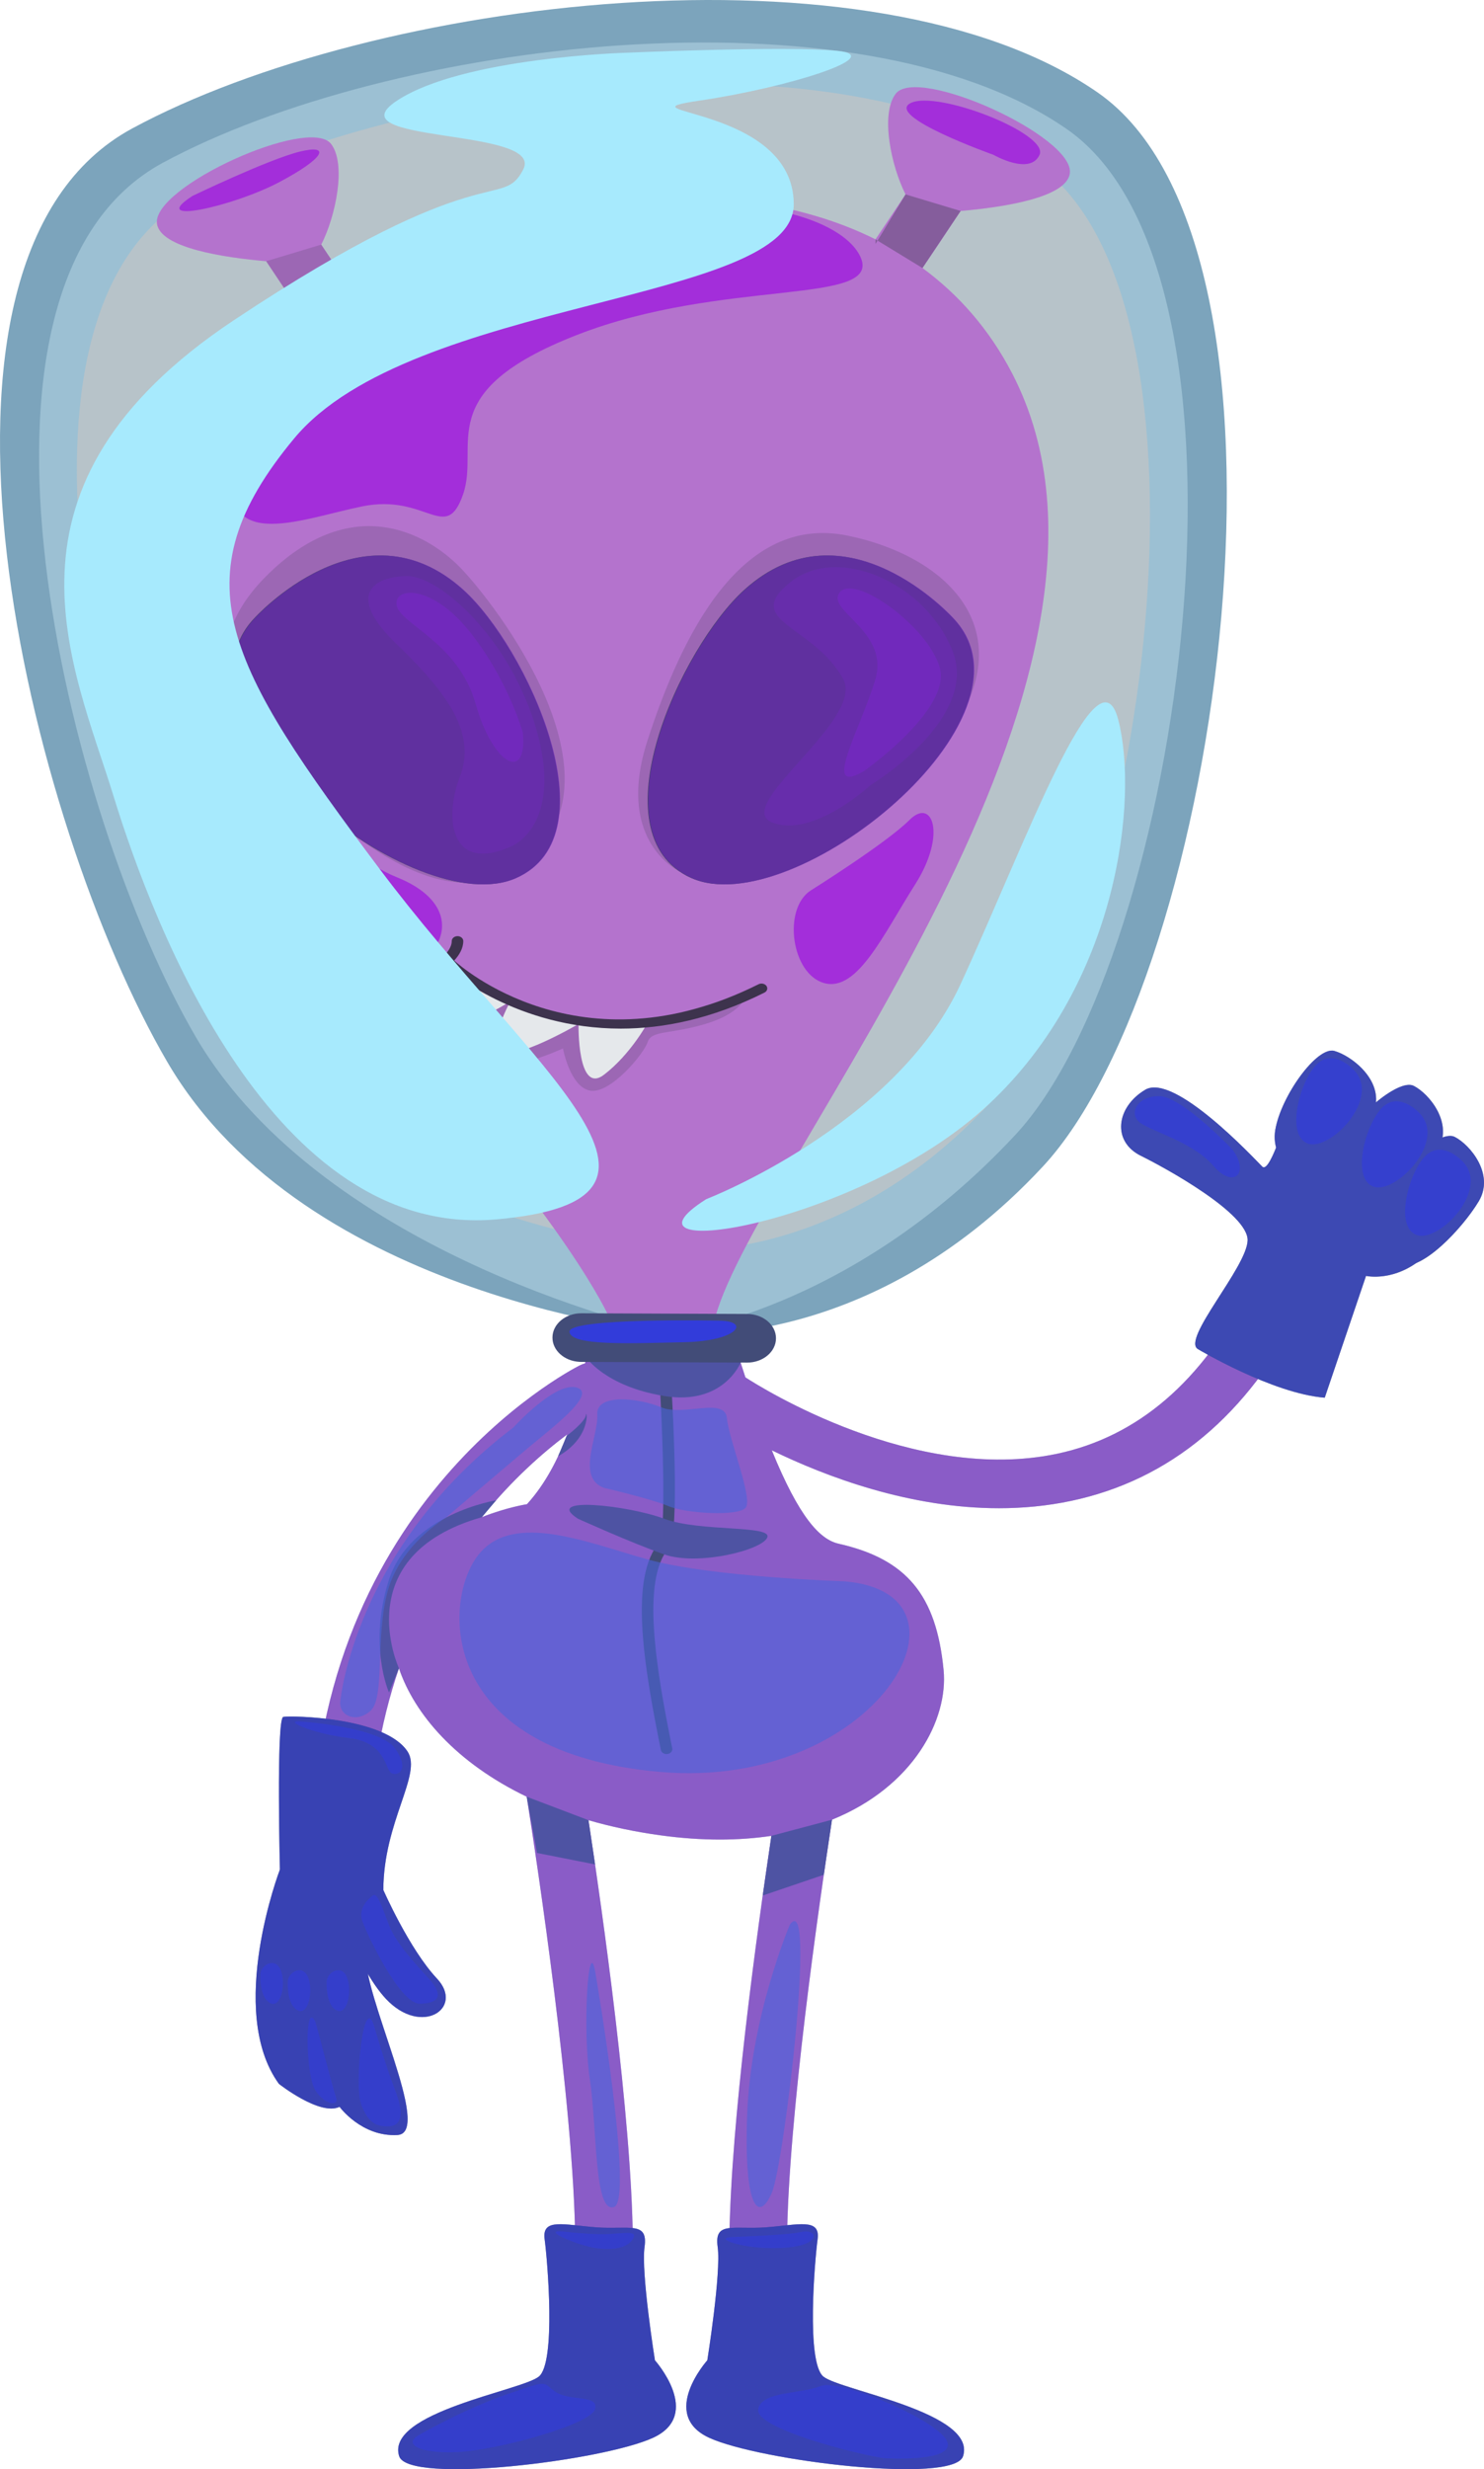 <svg width="267" height="444" viewBox="0 0 267 444" fill="none" xmlns="http://www.w3.org/2000/svg">
<path d="M231.479 229.503C228.84 228.558 225.801 229.589 224.677 231.811C216.301 248.379 204.701 258.338 190.196 261.408C164.585 266.831 137.02 249.562 134.116 247.677C133.838 246.833 133.558 245.973 133.274 245.083C132.809 243.024 132.574 241.746 132.574 241.746C132.574 241.746 109.895 236.028 105.56 242.782C105.56 242.782 105.488 243.669 105.271 245.153C104.929 245.251 104.593 245.377 104.27 245.54C102.257 246.56 55.012 271.252 56.108 335.55C56.148 337.942 58.463 339.858 61.29 339.858C61.316 339.858 61.34 339.858 61.367 339.857C64.228 339.823 66.516 337.838 66.476 335.424C66.242 321.685 68.372 309.953 71.776 299.988C74.584 308.286 82.114 316.999 94.763 323.081C96.641 335.025 103.207 378.406 103.493 402.715C103.521 405.114 105.836 407.042 108.675 407.042C108.693 407.042 108.711 407.042 108.728 407.042C111.591 407.018 113.89 405.042 113.861 402.628C113.599 380.399 108.404 343.85 105.878 327.301C109.839 328.452 114.144 329.376 118.803 330.019C126.362 331.061 132.998 330.987 138.787 330.117C136.147 347.714 131.479 381.586 131.23 402.628C131.202 405.042 133.501 407.018 136.364 407.042C136.38 407.042 136.399 407.042 136.417 407.042C139.254 407.042 141.57 405.114 141.599 402.715C141.858 380.691 147.275 342.991 149.688 327.214C164.401 321.268 170.623 309.132 169.772 300.31C168.467 286.798 163.112 280.348 150.869 277.582C147.518 276.825 143.789 272.878 138.862 260.79C148.665 265.56 163.665 271.206 179.745 271.206C184.003 271.206 188.337 270.81 192.671 269.897C210.514 266.136 224.491 254.475 234.215 235.237C235.337 233.017 234.112 230.449 231.479 229.503ZM94.811 270.481C94.811 270.481 91.165 271.035 86.695 272.812C92.167 266.029 97.752 261.151 102.05 257.937C100.441 262.289 98.128 266.838 94.811 270.481Z" fill="#728AB5"/>
<path opacity="0.5" d="M231.479 229.503C228.84 228.558 225.801 229.589 224.677 231.811C216.301 248.379 204.701 258.338 190.196 261.408C164.585 266.831 137.02 249.562 134.116 247.677C133.838 246.833 133.558 245.973 133.274 245.083C132.809 243.024 132.574 241.746 132.574 241.746C132.574 241.746 109.895 236.028 105.56 242.782C105.56 242.782 105.488 243.669 105.271 245.153C104.929 245.251 104.593 245.377 104.27 245.54C102.257 246.56 55.012 271.252 56.108 335.55C56.148 337.942 58.463 339.858 61.29 339.858C61.316 339.858 61.34 339.858 61.367 339.857C64.228 339.823 66.516 337.838 66.476 335.424C66.242 321.685 68.372 309.953 71.776 299.988C74.584 308.286 82.114 316.999 94.763 323.081C96.641 335.025 103.207 378.406 103.493 402.715C103.521 405.114 105.836 407.042 108.675 407.042C108.693 407.042 108.711 407.042 108.728 407.042C111.591 407.018 113.89 405.042 113.861 402.628C113.599 380.399 108.404 343.85 105.878 327.301C109.839 328.452 114.144 329.376 118.803 330.019C126.362 331.061 132.998 330.987 138.787 330.117C136.147 347.714 131.479 381.586 131.23 402.628C131.202 405.042 133.501 407.018 136.364 407.042C136.38 407.042 136.399 407.042 136.417 407.042C139.254 407.042 141.57 405.114 141.599 402.715C141.858 380.691 147.275 342.991 149.688 327.214C164.401 321.268 170.623 309.132 169.772 300.31C168.467 286.798 163.112 280.348 150.869 277.582C147.518 276.825 143.789 272.878 138.862 260.79C148.665 265.56 163.665 271.206 179.745 271.206C184.003 271.206 188.337 270.81 192.671 269.897C210.514 266.136 224.491 254.475 234.215 235.237C235.337 233.017 234.112 230.449 231.479 229.503ZM94.811 270.481C94.811 270.481 91.165 271.035 86.695 272.812C92.167 266.029 97.752 261.151 102.05 257.937C100.441 262.289 98.128 266.838 94.811 270.481Z" fill="url(#paint0_linear_56_221)"/>
<path d="M120.54 239.736C120.54 239.736 55.043 233.699 30.083 190.93C5.123 148.161 -19.762 46.632 23.786 23.097C67.333 -0.438 157.02 -11.364 197.457 16.607C237.894 44.579 219.75 175.258 187.607 209.785C155.465 244.313 120.54 239.736 120.54 239.736Z" fill="#7CA4BC"/>
<path d="M120.539 239.736C120.539 239.736 58.567 226.453 35.197 186.409C11.826 146.365 -11.473 51.304 29.301 29.268C70.074 7.233 154.047 -2.997 191.908 23.192C229.769 49.382 212.78 171.736 182.686 204.063C152.591 236.391 120.539 239.736 120.539 239.736Z" fill="#9CC0D3"/>
<path d="M119.264 224.733C119.264 224.733 61.973 219.452 40.139 182.041C18.305 144.629 -3.462 55.818 34.63 35.231C72.723 14.645 151.176 5.087 186.547 29.555C221.919 54.022 206.047 168.332 177.931 198.534C149.815 228.737 119.264 224.733 119.264 224.733Z" fill="#B7C3C9"/>
<path d="M172.831 37.938C180.453 37.277 191.904 35.557 192.483 31.17C193.353 24.566 165.068 11.727 161.152 16.863C158.367 20.515 160.343 29.888 162.93 34.955C161.012 37.838 159.161 40.604 157.519 43.041C129.711 29.181 90.024 35.892 62.866 51.568C61.309 49.256 59.582 46.674 57.795 43.988C60.382 38.92 62.358 29.548 59.573 25.895C55.656 20.759 27.372 33.599 28.242 40.202C28.821 44.59 40.272 46.309 47.894 46.97C49.103 48.79 50.441 50.799 51.786 52.808C52.724 54.208 53.656 55.595 54.557 56.93C46.573 62.702 40.236 69.312 36.441 76.35C15.704 114.811 40.07 152.834 71.176 186.488C102.281 220.141 109.539 236.749 109.539 236.749C109.539 236.749 110.404 238.866 111.816 241.351H127.226C127.736 240.021 128.235 238.494 128.721 236.749C136.497 208.778 210.631 122.241 182.118 67.172C178.006 59.229 172.474 52.978 165.968 48.195C166.928 46.773 167.933 45.279 168.939 43.776C170.284 41.766 171.622 39.757 172.831 37.938Z" fill="#BB91C8"/>
<path opacity="0.3" d="M172.831 37.938C180.453 37.277 191.904 35.557 192.483 31.17C193.353 24.566 165.068 11.727 161.152 16.863C158.367 20.515 160.343 29.888 162.93 34.955C161.012 37.838 159.161 40.604 157.519 43.041C129.711 29.181 90.024 35.892 62.866 51.568C61.309 49.256 59.582 46.674 57.795 43.988C60.382 38.92 62.358 29.548 59.573 25.895C55.656 20.759 27.372 33.599 28.242 40.202C28.821 44.59 40.272 46.309 47.894 46.97C49.103 48.79 50.441 50.799 51.786 52.808C52.724 54.208 53.656 55.595 54.557 56.93C46.573 62.702 40.236 69.312 36.441 76.35C15.704 114.811 40.07 152.834 71.176 186.488C102.281 220.141 109.539 236.749 109.539 236.749C109.539 236.749 110.404 238.866 111.816 241.351H127.226C127.736 240.021 128.235 238.494 128.721 236.749C136.497 208.778 210.631 122.241 182.118 67.172C178.006 59.229 172.474 52.978 165.968 48.195C166.928 46.773 167.933 45.279 168.939 43.776C170.284 41.766 171.622 39.757 172.831 37.938Z" fill="url(#paint1_linear_56_221)"/>
<path opacity="0.5" d="M122.694 156.937C122.694 156.937 110.406 151.816 116.535 133.023C122.664 114.23 133.292 92.377 152.473 96.31C171.655 100.244 186.43 115.171 166.989 136.99C147.548 158.809 127.513 161.038 122.694 156.937Z" fill="url(#paint2_linear_56_221)"/>
<path opacity="0.5" d="M76.359 174.354L80.586 173.232C80.586 173.232 88.819 179.887 99.398 182.41C109.978 184.933 115.854 183.977 121.429 182.41C127.005 180.843 134.424 178.598 134.424 178.598C134.424 178.598 133.983 181.876 127.417 183.964C120.85 186.052 117.233 185.178 116.535 187.363C115.838 189.549 109.711 196.833 106.121 196.105C102.532 195.376 101.289 188.529 101.289 188.529C101.289 188.529 91.472 193.045 88.362 191.151C85.251 189.257 86.807 184.963 86.807 184.963C86.807 184.963 80.067 187.997 79.549 184.694C79.031 181.39 83.636 179.642 82.111 178.04C80.586 176.437 76.744 173.16 76.359 174.354Z" fill="url(#paint3_linear_56_221)"/>
<path d="M116.535 183.88C116.535 183.88 113.522 189.535 108.676 193.25C103.83 196.965 104.089 184.131 104.089 184.131C104.089 184.131 92.166 191.111 90.092 188.903C88.018 186.694 91.873 179.997 91.873 179.997C91.873 179.997 84.908 184.728 83.612 182.105C82.316 179.483 85.75 176.787 85.75 176.787C85.75 176.787 96.32 186.093 116.535 183.88Z" fill="#E5E8EB"/>
<path d="M137.901 177.288C137.609 176.873 136.972 176.737 136.481 176.983C104.43 193.023 82.695 173.607 81.784 172.772C81.763 172.754 81.735 172.746 81.713 172.729C82.641 171.722 83.353 170.528 83.353 169.212C83.353 168.729 82.89 168.338 82.317 168.338C81.743 168.338 81.28 168.729 81.28 169.212C81.28 171.476 77.728 173.691 76.359 174.353C75.861 174.594 75.69 175.128 75.974 175.547C76.166 175.828 76.515 175.986 76.875 175.986C77.049 175.986 77.225 175.95 77.387 175.871C77.505 175.815 78.906 175.126 80.32 174.01C81.022 174.635 92.974 184.962 111.694 184.962C119.299 184.962 128.019 183.252 137.539 178.486C138.033 178.24 138.195 177.703 137.901 177.288Z" fill="#3D334D"/>
<path opacity="0.5" d="M45.678 131.93C45.678 131.93 32.743 118.746 47.894 103.594C63.046 88.443 76.512 95.661 82.739 101.995C88.967 108.329 113.841 140.453 94.146 155.312C74.451 170.172 45.678 131.93 45.678 131.93Z" fill="url(#paint4_linear_56_221)"/>
<path d="M45.74 111.183C45.74 111.183 65.135 89.63 83.32 106.058C94.689 116.329 110.363 150.055 92.856 157.883C74.728 165.989 28.739 129.076 45.74 111.183Z" fill="#354157"/>
<path d="M171.494 111.183C171.494 111.183 152.098 89.63 133.914 106.058C122.544 116.329 106.871 150.055 124.377 157.883C142.505 165.989 188.495 129.076 171.494 111.183Z" fill="#354157"/>
<g opacity="0.7">
<path d="M45.812 111.183C45.812 111.183 65.208 89.63 83.392 106.058C94.762 116.329 110.435 150.055 92.929 157.883C74.801 165.989 28.811 129.076 45.812 111.183Z" fill="url(#paint5_linear_56_221)"/>
<path d="M171.566 111.183C171.566 111.183 152.17 89.63 133.986 106.058C122.616 116.329 106.943 150.055 124.449 157.883C142.578 165.989 188.567 129.076 171.566 111.183Z" fill="url(#paint6_linear_56_221)"/>
</g>
<path d="M117.835 424.422C117.835 424.422 115.317 408.699 115.97 404.025C116.624 399.35 113.193 400.947 107.329 400.512C101.465 400.076 97.473 398.783 97.987 402.633C98.501 406.483 100.07 424.836 96.938 427.357C93.807 429.879 69.291 433.795 71.82 441.67C73.456 446.763 108.454 442.517 117.502 438.35C126.551 434.183 117.835 424.422 117.835 424.422Z" fill="#424C78"/>
<path d="M127.257 424.422C127.257 424.422 129.775 408.699 129.121 404.025C128.467 399.35 131.898 400.947 137.762 400.512C143.626 400.076 147.619 398.783 147.105 402.633C146.59 406.483 145.022 424.836 148.153 427.357C151.285 429.879 175.801 433.795 173.272 441.67C171.636 446.763 136.638 442.517 127.589 438.35C118.54 434.183 127.257 424.422 127.257 424.422Z" fill="#424C78"/>
<path d="M50.972 308.724C52.292 308.477 69.243 308.707 73.336 314.968C75.998 319.039 68.974 327.615 68.974 339.858C68.974 339.858 73.626 350.459 78.614 355.776C83.601 361.094 75.837 366.265 69.435 359.427C64.276 353.916 60.184 341.545 60.184 341.545L50.385 337.414C50.385 337.414 49.652 308.971 50.972 308.724Z" fill="#424C78"/>
<path d="M50.356 336.178C50.356 336.178 40.65 361.578 50.182 374.715C50.182 374.715 57.569 380.543 61.094 378.843C61.094 378.843 65.055 384.284 71.509 383.913C77.963 383.542 65.201 358.809 65.788 351.018C66.375 343.227 55.96 335.084 54.786 335.26C53.613 335.436 52.733 335.26 52.733 335.26L50.356 336.178Z" fill="#424C78"/>
<path d="M119.922 315.411C119.426 315.411 118.989 315.11 118.902 314.684C115.779 299.217 113.187 283.591 118.671 277.306C119.752 275.778 119.42 259.678 118.47 245.003C118.438 244.521 118.877 244.109 119.448 244.083C120.1 244.034 120.51 244.427 120.54 244.908C121.01 252.159 122.385 275.999 120.339 278.343C115.339 284.075 118.031 299.955 120.947 314.39C121.042 314.867 120.663 315.318 120.098 315.398C120.04 315.407 119.981 315.411 119.922 315.411Z" fill="#424C78"/>
<path opacity="0.6" d="M151.927 284.351C151.927 284.351 127.947 283.592 116.535 280.415C105.124 277.238 91.399 271.354 85.474 280.415C79.549 289.476 79.818 315.192 118.7 318.613C157.582 322.034 178.056 286.489 151.927 284.351Z" fill="url(#paint7_linear_56_221)"/>
<path d="M105.424 244.027C105.424 244.027 108.831 249.279 119.506 251.027C130.181 252.776 133.259 245.013 133.259 245.013C133.259 245.013 106.632 243.173 105.424 244.027Z" fill="url(#paint8_linear_56_221)"/>
<path d="M104.216 244.881C101.512 244.722 99.385 242.817 99.398 240.5C99.413 238.086 101.745 236.139 104.608 236.15L134.455 236.275C137.337 236.303 139.627 238.256 139.614 240.668C139.599 243.082 137.268 245.029 134.404 245.018L104.557 244.893C104.442 244.891 104.328 244.888 104.216 244.881Z" fill="#424C78"/>
<path d="M104 273.099C104 273.099 113.496 277.397 119.506 279.509C125.515 281.621 137.1 278.753 138.047 276.472C138.994 274.191 125.938 275.503 119.506 273.099C113.073 270.695 97.52 268.947 104 273.099Z" fill="url(#paint9_linear_56_221)"/>
<path d="M71.776 299.988C71.776 299.988 62.391 279.738 86.695 272.813L89.257 269.786C89.257 269.786 73.832 272.225 69.994 284.025C66.156 295.826 69.994 304.348 69.994 304.348L71.776 299.988Z" fill="url(#paint10_linear_56_221)"/>
<path opacity="0.6" d="M61.238 305.795C61.238 305.795 63.823 278.343 92.337 256.709C92.337 256.709 99.854 248.405 103.742 249.498C107.63 250.59 99.076 256.927 94.669 260.642C90.263 264.357 80.205 272.917 80.205 272.917C80.205 272.917 72.118 277.688 69.785 285.992C67.452 294.296 69.326 305.26 66.675 307.626C64.023 309.992 60.826 308.431 61.238 305.795Z" fill="url(#paint11_linear_56_221)"/>
<path opacity="0.6" d="M108.676 267.55C108.676 267.55 117.193 269.517 120.274 270.828C123.355 272.139 132.773 272.722 134.156 271.119C135.538 269.517 131.132 258.882 130.786 255.021C130.44 251.16 122.954 254.74 118.964 253.059C114.974 251.379 107.198 250.505 107.457 254.366C107.716 258.226 103.588 265.656 108.676 267.55Z" fill="url(#paint12_linear_56_221)"/>
<path d="M94.764 323.081L105.879 327.301L107.064 335.257L96.625 333.194L94.764 323.081Z" fill="url(#paint13_linear_56_221)"/>
<path d="M138.787 330.117L149.688 327.214L148.217 337.116L137.229 340.847L138.787 330.117Z" fill="url(#paint14_linear_56_221)"/>
<path opacity="0.6" d="M142.105 346.087C142.105 346.087 135.037 362.695 134.423 380.396C133.81 398.096 136.761 399.408 138.915 394.163C141.068 388.918 147.03 339.313 142.105 346.087Z" fill="url(#paint15_linear_56_221)"/>
<path opacity="0.6" d="M107.064 354.391C107.217 355.191 114.11 395.627 110.481 396.862C106.852 398.096 107.464 382.799 106.121 373.84C104.778 364.88 105.839 348.01 107.064 354.391Z" fill="url(#paint16_linear_56_221)"/>
<path d="M129.403 237.479C129.403 237.479 102.2 236.904 102.452 239.486C102.705 242.068 113.522 241.554 123.148 241.35C132.773 241.147 135.105 237.533 129.403 237.479Z" fill="url(#paint17_linear_56_221)"/>
<g opacity="0.6">
<path d="M115.97 404.025C116.624 399.35 113.193 400.947 107.329 400.512C101.465 400.077 97.472 398.783 97.987 402.633C98.501 406.483 100.07 424.836 96.938 427.357C93.807 429.879 69.291 433.795 71.82 441.67C73.456 446.763 108.454 442.518 117.502 438.35C126.551 434.183 117.835 424.423 117.835 424.423C117.835 424.423 115.316 408.699 115.97 404.025Z" fill="url(#paint18_linear_56_221)"/>
<path d="M148.153 427.357C145.022 424.836 146.59 406.483 147.105 402.633C147.619 398.783 143.626 400.077 137.762 400.512C131.898 400.947 128.467 399.35 129.121 404.025C129.775 408.699 127.257 424.422 127.257 424.422C127.257 424.422 118.54 434.183 127.589 438.35C136.638 442.517 171.636 446.763 173.272 441.67C175.801 433.795 151.285 429.879 148.153 427.357Z" fill="url(#paint19_linear_56_221)"/>
<path d="M66.191 354.939C67.2 356.631 68.289 358.202 69.435 359.427C75.837 366.265 83.601 361.094 78.614 355.776C73.626 350.459 68.974 339.858 68.974 339.858C68.974 327.615 75.998 319.039 73.336 314.968C69.243 308.707 52.292 308.477 50.972 308.724C49.818 308.94 50.233 330.71 50.356 336.178C50.355 336.181 40.65 361.578 50.182 374.715C50.182 374.715 57.569 380.543 61.094 378.843C61.094 378.843 65.055 384.284 71.509 383.913C77.104 383.591 68.263 364.969 66.191 354.939Z" fill="url(#paint20_linear_56_221)"/>
</g>
<path opacity="0.6" d="M159.04 442.02C159.04 442.02 171.717 442.858 170.445 439.107C169.174 435.355 151.091 427.598 147.634 429.054C144.178 430.511 136.92 429.928 136.402 433.279C135.884 436.63 153.856 441.292 159.04 442.02Z" fill="url(#paint21_linear_56_221)"/>
<path opacity="0.6" d="M131.866 402.249C131.866 402.249 141.626 401.921 144.004 401.375C146.382 400.828 147.419 402.249 145.215 403.341C143.012 404.434 137.594 404.434 134.341 403.887C131.088 403.341 129.116 402.36 131.866 402.249Z" fill="url(#paint22_linear_56_221)"/>
<path opacity="0.6" d="M101.279 401.254C101.279 401.254 106.722 401.921 109.833 401.702C112.944 401.484 114.779 401.151 113.861 402.629C112.944 404.106 110.611 404.715 107.241 404.247C103.871 403.778 97.166 400.875 101.279 401.254Z" fill="url(#paint23_linear_56_221)"/>
<path opacity="0.6" d="M75.358 437.868C75.358 437.868 83.264 433.279 91.17 430.548C99.076 427.816 97.394 428.362 99.984 430.111C102.575 431.859 107.878 430.506 107.041 433.259C106.204 436.011 89.355 440.6 82.357 440.928C75.358 441.255 72.465 439.451 75.358 437.868Z" fill="url(#paint24_linear_56_221)"/>
<path opacity="0.6" d="M67.063 340.847C67.063 340.847 64.231 342.742 65.193 345.453C66.156 348.163 71.988 360.291 75.487 360.291C78.987 360.291 79.894 358.761 77.172 355.811C74.451 352.861 71.21 349.239 70.044 346.297C68.878 343.355 67.91 340.103 67.063 340.847Z" fill="url(#paint25_linear_56_221)"/>
<path opacity="0.6" d="M67.322 364.334C67.322 364.334 69.136 370.78 71.081 375.807C73.025 380.833 71.858 382.362 69.785 382.362C67.711 382.362 66.294 381.816 64.993 378.429C63.693 375.042 65.374 357.985 67.322 364.334Z" fill="url(#paint26_linear_56_221)"/>
<path opacity="0.6" d="M56.695 363.46C56.95 363.962 59.813 375.393 60.453 377.118C61.094 378.843 58.38 378.538 56.695 375.807C55.01 373.075 54.751 359.636 56.695 363.46Z" fill="url(#paint27_linear_56_221)"/>
<path opacity="0.6" d="M58.769 356.467C58.769 356.467 58.572 360.509 60.55 361.493C62.527 362.476 63.434 357.887 62.398 355.483C61.361 353.08 58.675 354.739 58.769 356.467Z" fill="url(#paint28_linear_56_221)"/>
<path opacity="0.6" d="M51.77 356.467C51.77 356.467 51.573 360.509 53.55 361.493C55.528 362.476 56.435 357.887 55.398 355.483C54.362 353.08 51.676 354.739 51.77 356.467Z" fill="url(#paint29_linear_56_221)"/>
<path opacity="0.6" d="M46.845 355.169C46.845 355.169 46.648 359.212 48.626 360.195C50.603 361.179 51.511 356.59 50.474 354.186C49.437 351.782 46.751 353.442 46.845 355.169Z" fill="url(#paint30_linear_56_221)"/>
<path opacity="0.6" d="M54.621 309.593C54.621 309.593 68.359 310.576 71.081 314.4C73.803 318.225 71.6 319.464 70.433 318.844C69.266 318.225 69.484 313.308 62.831 312.543C56.176 311.778 50.124 309.079 54.621 309.593Z" fill="url(#paint31_linear_56_221)"/>
<path d="M101.951 258.199C101.951 258.199 105.292 255.69 105.424 254.451C105.556 253.213 106.497 258.417 100.411 261.861L101.951 258.199Z" fill="url(#paint32_linear_56_221)"/>
<path opacity="0.4" d="M156.62 141.181C156.62 141.181 176.234 129.308 171.395 117.07C166.557 104.833 150.744 97.767 142.104 104.76C133.464 111.753 146.457 112.481 151.695 122.096C155.695 129.438 131.584 144.969 138.918 147.882C146.252 150.796 156.62 141.181 156.62 141.181Z" fill="url(#paint33_linear_56_221)"/>
<path opacity="0.9" d="M155.584 138.559C155.584 138.559 171.309 127.456 169.063 119.968C166.816 112.481 153.683 103.157 151.091 106.508C148.499 109.859 160.077 113.381 157.485 122.182C154.893 130.983 147.462 143.512 155.584 138.559Z" fill="url(#paint34_linear_56_221)"/>
<path opacity="0.4" d="M92.163 152.108C92.163 152.108 101.281 148.32 96.615 131.566C91.95 114.812 79.03 103.595 73.327 103.595C67.624 103.595 61.801 106.654 71.366 115.832C80.931 125.01 85.677 132.106 82.739 139.681C79.801 147.257 81.104 157.207 92.163 152.108Z" fill="url(#paint35_linear_56_221)"/>
<path opacity="0.9" d="M94.065 131.712C94.065 131.712 91.438 122.293 84.56 113.647C77.682 105 70.788 105.488 71.367 108.839C71.945 112.19 82.487 115.541 85.597 126.613C88.708 137.685 94.928 140.704 94.065 131.712Z" fill="url(#paint36_linear_56_221)"/>
<path d="M42.035 82.324C42.035 82.324 42.939 62.438 83.32 46.267C123.701 30.096 150.99 37.526 154.842 46.267C158.695 55.008 130.012 49.982 103.742 60.253C77.471 70.524 86.43 79.921 83.32 88.88C80.209 97.84 76.784 88.662 65.119 91.066C53.455 93.469 38.833 99.834 42.035 82.324Z" fill="url(#paint37_linear_56_221)"/>
<path opacity="0.5" d="M54.557 56.93L62.866 51.568L57.794 43.987L47.894 46.97L54.557 56.93Z" fill="url(#paint38_linear_56_221)"/>
<path d="M157.519 43.041L165.967 48.194L172.831 37.937L162.93 34.955L157.519 43.863V43.041Z" fill="url(#paint39_linear_56_221)"/>
<path d="M48.011 138.049C48.607 138.523 60.955 153.564 71.332 157.716C81.708 161.868 80.858 168.861 76.358 172.358C71.858 175.854 65.119 174.762 58.12 166.895C51.121 159.028 38.938 130.838 48.011 138.049Z" fill="url(#paint40_linear_56_221)"/>
<path d="M145.867 160.12C145.867 160.12 159.495 151.597 163.631 147.445C167.767 143.293 170.359 150.071 164.656 159.029C158.954 167.987 154.288 178.374 148.326 176.786C142.364 175.198 140.771 163.41 145.867 160.12Z" fill="url(#paint41_linear_56_221)"/>
<path d="M34.631 35.231C34.631 35.231 48.373 28.616 53.973 27.255C59.573 25.895 58.466 28.421 50.171 32.791C41.876 37.162 26.348 40.585 34.631 35.231Z" fill="url(#paint42_linear_56_221)"/>
<path d="M178.74 27.838C178.74 27.838 159.022 20.842 163.879 18.514C168.736 16.186 188.763 24.05 187.035 27.838C185.307 31.626 178.74 27.838 178.74 27.838Z" fill="url(#paint43_linear_56_221)"/>
<path d="M112.727 9.482C112.727 9.482 83.303 10.287 71.438 18.091C59.573 25.895 98.029 22.885 94.146 30.46C90.263 38.036 87.266 27.548 42.106 57.559C-3.054 87.569 13.19 119.62 20.448 143.221C27.706 166.821 49.197 222.764 89.257 219.268C129.317 215.772 95.737 192.846 68.288 156.233C40.84 119.62 31.854 104.177 52.936 78.828C74.019 53.479 142.829 54.646 142.812 36.726C142.796 18.806 109.907 20.437 125.861 18.091C141.815 15.745 159.681 10.083 150.71 9.15C141.738 8.217 112.727 9.482 112.727 9.482Z" fill="url(#paint44_linear_56_221)"/>
<path d="M127.071 215.626C127.071 215.626 161.047 202.518 172.831 176.949C184.616 151.379 197.576 115.401 201.205 129.456C204.834 143.512 201.316 176.635 177.931 198.534C154.547 220.434 108.392 227.423 127.071 215.626Z" fill="url(#paint45_linear_56_221)"/>
<path d="M215.553 242.609C215.553 242.609 228.959 250.601 238.347 251.331L245.776 229.431C245.776 229.431 251.02 230.65 256.305 225.936C261.589 221.222 232.038 199.024 232.038 199.024C232.038 199.024 228.593 211.266 227.105 209.776C225.618 208.287 211.254 192.839 206.033 195.963C200.813 199.087 200.025 205.252 205.27 207.835C209.616 209.975 224.631 218.201 224.467 223.066C224.303 227.932 212.477 240.903 215.553 242.609Z" fill="#4E5D78"/>
<path d="M236.444 213.228C235.145 213.023 228.408 209.295 229.445 203.176C230.482 197.057 236.963 188.097 240.073 188.972C243.184 189.846 248.886 194.216 247.331 199.461C245.776 204.706 240.591 213.884 236.444 213.228Z" fill="#4E5D78"/>
<path d="M244.456 218.233C243.243 217.79 237.651 212.899 240.267 207.125C242.882 201.351 251.552 193.821 254.356 195.253C257.161 196.685 261.576 202.01 258.684 206.835C255.792 211.66 248.329 219.645 244.456 218.233Z" fill="#4E5D78"/>
<path d="M251.828 227.411C250.615 226.969 245.023 222.077 247.638 216.303C250.254 210.529 258.923 202.999 261.728 204.431C264.532 205.863 268.948 211.188 266.056 216.013C263.163 220.838 255.701 228.823 251.828 227.411Z" fill="#4E5D78"/>
<path opacity="0.6" d="M261.728 204.431C261.185 204.154 260.42 204.219 259.524 204.535C260.208 200.429 256.719 196.459 254.356 195.253C253.006 194.563 250.294 195.961 247.554 198.232C247.982 193.546 242.937 189.776 240.073 188.972C236.962 188.097 230.482 197.057 229.446 203.176C229.251 204.321 229.33 205.383 229.594 206.353C228.685 208.624 227.725 210.397 227.105 209.776C225.618 208.287 211.254 192.839 206.033 195.963C200.813 199.087 200.025 205.252 205.27 207.835C209.616 209.974 224.631 218.201 224.467 223.066C224.303 227.932 212.477 240.903 215.553 242.608C215.553 242.608 228.959 250.601 238.347 251.331L245.776 229.431C245.776 229.431 250.091 230.418 254.837 227.087C258.779 225.431 263.802 219.772 266.056 216.013C268.947 211.188 264.532 205.863 261.728 204.431Z" fill="url(#paint46_linear_56_221)"/>
<path opacity="0.7" d="M243.366 192.197C243.366 192.197 239.734 188.372 236.753 191.54C233.772 194.709 231.309 204.215 235.327 205.635C239.345 207.056 248.852 197.225 243.366 192.197Z" fill="url(#paint47_linear_56_221)"/>
<path opacity="0.7" d="M255.169 199.942C255.169 199.942 251.536 196.117 248.556 199.285C245.575 202.454 243.112 211.96 247.13 213.38C251.148 214.801 260.655 204.97 255.169 199.942Z" fill="url(#paint48_linear_56_221)"/>
<path opacity="0.7" d="M262.945 208.649C262.945 208.649 259.313 204.824 256.332 207.992C253.351 211.161 250.888 220.667 254.906 222.087C258.924 223.508 268.431 213.677 262.945 208.649Z" fill="url(#paint49_linear_56_221)"/>
<path opacity="0.7" d="M221.769 206.736C221.769 206.736 212.708 197.195 208.636 197.112C204.564 197.03 202.933 200.326 205.18 201.924C207.426 203.523 214.684 205.416 218.313 209.641C221.942 213.866 224.88 210.97 221.769 206.736Z" fill="url(#paint50_linear_56_221)"/>
<defs>
<linearGradient id="paint0_linear_56_221" x1="56.089" y1="318.097" x2="234.631" y2="318.097" gradientUnits="userSpaceOnUse">
<stop stop-color="#A32EDA"/>
<stop offset="1" stop-color="#A32EDA"/>
</linearGradient>
<linearGradient id="paint1_linear_56_221" x1="28.223" y1="128.515" x2="192.502" y2="128.515" gradientUnits="userSpaceOnUse">
<stop stop-color="#A32EDA"/>
<stop offset="1" stop-color="#A32EDA"/>
</linearGradient>
<linearGradient id="paint2_linear_56_221" x1="174.612" y1="110.312" x2="116.154" y2="150.346" gradientUnits="userSpaceOnUse">
<stop stop-color="#855D9C"/>
<stop offset="1" stop-color="#855D9C"/>
</linearGradient>
<linearGradient id="paint3_linear_56_221" x1="76.359" y1="184.694" x2="134.424" y2="184.694" gradientUnits="userSpaceOnUse">
<stop stop-color="#855D9C"/>
<stop offset="1" stop-color="#855D9C"/>
</linearGradient>
<linearGradient id="paint4_linear_56_221" x1="94.233" y1="117.198" x2="54.166" y2="144.637" gradientUnits="userSpaceOnUse">
<stop stop-color="#855D9C"/>
<stop offset="1" stop-color="#855D9C"/>
</linearGradient>
<linearGradient id="paint5_linear_56_221" x1="71.439" y1="159.029" x2="71.439" y2="99.884" gradientUnits="userSpaceOnUse">
<stop stop-color="#722ABE"/>
<stop offset="1" stop-color="#722ABE"/>
</linearGradient>
<linearGradient id="paint6_linear_56_221" x1="145.939" y1="159.029" x2="145.939" y2="99.884" gradientUnits="userSpaceOnUse">
<stop stop-color="#722ABE"/>
<stop offset="1" stop-color="#722ABE"/>
</linearGradient>
<linearGradient id="paint7_linear_56_221" x1="82.665" y1="297.215" x2="163.631" y2="297.215" gradientUnits="userSpaceOnUse">
<stop stop-color="#4C65DB"/>
<stop offset="1" stop-color="#4C65DB"/>
</linearGradient>
<linearGradient id="paint8_linear_56_221" x1="105.424" y1="247.542" x2="133.259" y2="247.542" gradientUnits="userSpaceOnUse">
<stop stop-color="#4E53A3"/>
<stop offset="1" stop-color="#4E53A3"/>
</linearGradient>
<linearGradient id="paint9_linear_56_221" x1="102.452" y1="275.422" x2="138.096" y2="275.422" gradientUnits="userSpaceOnUse">
<stop stop-color="#4E53A3"/>
<stop offset="1" stop-color="#4E53A3"/>
</linearGradient>
<linearGradient id="paint10_linear_56_221" x1="68.288" y1="287.067" x2="89.257" y2="287.067" gradientUnits="userSpaceOnUse">
<stop stop-color="#4E53A3"/>
<stop offset="1" stop-color="#4E53A3"/>
</linearGradient>
<linearGradient id="paint11_linear_56_221" x1="61.202" y1="279.094" x2="104.729" y2="279.094" gradientUnits="userSpaceOnUse">
<stop stop-color="#4C65DB"/>
<stop offset="1" stop-color="#4C65DB"/>
</linearGradient>
<linearGradient id="paint12_linear_56_221" x1="106.121" y1="261.861" x2="134.423" y2="261.861" gradientUnits="userSpaceOnUse">
<stop stop-color="#4C65DB"/>
<stop offset="1" stop-color="#4C65DB"/>
</linearGradient>
<linearGradient id="paint13_linear_56_221" x1="94.764" y1="329.169" x2="107.064" y2="329.169" gradientUnits="userSpaceOnUse">
<stop stop-color="#4E53A3"/>
<stop offset="1" stop-color="#4E53A3"/>
</linearGradient>
<linearGradient id="paint14_linear_56_221" x1="137.229" y1="334.031" x2="149.688" y2="334.031" gradientUnits="userSpaceOnUse">
<stop stop-color="#4E53A3"/>
<stop offset="1" stop-color="#4E53A3"/>
</linearGradient>
<linearGradient id="paint15_linear_56_221" x1="134.341" y1="371.157" x2="144.004" y2="371.157" gradientUnits="userSpaceOnUse">
<stop stop-color="#4C65DB"/>
<stop offset="1" stop-color="#4C65DB"/>
</linearGradient>
<linearGradient id="paint16_linear_56_221" x1="105.497" y1="374.958" x2="111.535" y2="374.958" gradientUnits="userSpaceOnUse">
<stop stop-color="#4C65DB"/>
<stop offset="1" stop-color="#4C65DB"/>
</linearGradient>
<linearGradient id="paint17_linear_56_221" x1="102.451" y1="239.478" x2="132.472" y2="239.478" gradientUnits="userSpaceOnUse">
<stop stop-color="#323CDA"/>
<stop offset="1" stop-color="#323CDA"/>
</linearGradient>
<linearGradient id="paint18_linear_56_221" x1="121.612" y1="421.975" x2="71.637" y2="421.975" gradientUnits="userSpaceOnUse">
<stop stop-color="#323CDA"/>
<stop offset="1" stop-color="#323CDA"/>
</linearGradient>
<linearGradient id="paint19_linear_56_221" x1="123.48" y1="421.975" x2="173.454" y2="421.975" gradientUnits="userSpaceOnUse">
<stop stop-color="#323CDA"/>
<stop offset="1" stop-color="#323CDA"/>
</linearGradient>
<linearGradient id="paint20_linear_56_221" x1="45.99" y1="346.297" x2="80.204" y2="346.297" gradientUnits="userSpaceOnUse">
<stop stop-color="#323CDA"/>
<stop offset="1" stop-color="#323CDA"/>
</linearGradient>
<linearGradient id="paint21_linear_56_221" x1="170.535" y1="435.487" x2="136.391" y2="435.487" gradientUnits="userSpaceOnUse">
<stop stop-color="#323CDA"/>
<stop offset="1" stop-color="#323CDA"/>
</linearGradient>
<linearGradient id="paint22_linear_56_221" x1="146.428" y1="402.75" x2="130.562" y2="402.75" gradientUnits="userSpaceOnUse">
<stop stop-color="#323CDA"/>
<stop offset="1" stop-color="#323CDA"/>
</linearGradient>
<linearGradient id="paint23_linear_56_221" x1="114.098" y1="402.81" x2="99.984" y2="402.81" gradientUnits="userSpaceOnUse">
<stop stop-color="#323CDA"/>
<stop offset="1" stop-color="#323CDA"/>
</linearGradient>
<linearGradient id="paint24_linear_56_221" x1="107.13" y1="434.808" x2="74.245" y2="434.808" gradientUnits="userSpaceOnUse">
<stop stop-color="#323CDA"/>
<stop offset="1" stop-color="#323CDA"/>
</linearGradient>
<linearGradient id="paint25_linear_56_221" x1="78.763" y1="350.515" x2="64.994" y2="350.515" gradientUnits="userSpaceOnUse">
<stop stop-color="#323CDA"/>
<stop offset="1" stop-color="#323CDA"/>
</linearGradient>
<linearGradient id="paint26_linear_56_221" x1="72.074" y1="372.646" x2="64.535" y2="372.646" gradientUnits="userSpaceOnUse">
<stop stop-color="#323CDA"/>
<stop offset="1" stop-color="#323CDA"/>
</linearGradient>
<linearGradient id="paint27_linear_56_221" x1="60.549" y1="370.485" x2="55.332" y2="370.485" gradientUnits="userSpaceOnUse">
<stop stop-color="#323CDA"/>
<stop offset="1" stop-color="#323CDA"/>
</linearGradient>
<linearGradient id="paint28_linear_56_221" x1="62.831" y1="357.955" x2="58.763" y2="357.955" gradientUnits="userSpaceOnUse">
<stop stop-color="#323CDA"/>
<stop offset="1" stop-color="#323CDA"/>
</linearGradient>
<linearGradient id="paint29_linear_56_221" x1="55.831" y1="357.955" x2="51.764" y2="357.955" gradientUnits="userSpaceOnUse">
<stop stop-color="#323CDA"/>
<stop offset="1" stop-color="#323CDA"/>
</linearGradient>
<linearGradient id="paint30_linear_56_221" x1="50.907" y1="356.657" x2="46.839" y2="356.657" gradientUnits="userSpaceOnUse">
<stop stop-color="#323CDA"/>
<stop offset="1" stop-color="#323CDA"/>
</linearGradient>
<linearGradient id="paint31_linear_56_221" x1="72.385" y1="314.262" x2="53.069" y2="314.262" gradientUnits="userSpaceOnUse">
<stop stop-color="#323CDA"/>
<stop offset="1" stop-color="#323CDA"/>
</linearGradient>
<linearGradient id="paint32_linear_56_221" x1="105.554" y1="258.063" x2="100.411" y2="258.063" gradientUnits="userSpaceOnUse">
<stop stop-color="#4E53A3"/>
<stop offset="1" stop-color="#4E53A3"/>
</linearGradient>
<linearGradient id="paint33_linear_56_221" x1="154.842" y1="148.432" x2="154.842" y2="101.995" gradientUnits="userSpaceOnUse">
<stop stop-color="#722ABE"/>
<stop offset="1" stop-color="#722ABE"/>
</linearGradient>
<linearGradient id="paint34_linear_56_221" x1="159.996" y1="105.806" x2="159.996" y2="139.681" gradientUnits="userSpaceOnUse">
<stop stop-color="#722ABE"/>
<stop offset="1" stop-color="#722ABE"/>
</linearGradient>
<linearGradient id="paint35_linear_56_221" x1="82.111" y1="103.595" x2="82.111" y2="153.504" gradientUnits="userSpaceOnUse">
<stop stop-color="#722ABE"/>
<stop offset="1" stop-color="#722ABE"/>
</linearGradient>
<linearGradient id="paint36_linear_56_221" x1="71.332" y1="121.792" x2="94.146" y2="121.792" gradientUnits="userSpaceOnUse">
<stop stop-color="#722ABE"/>
<stop offset="1" stop-color="#722ABE"/>
</linearGradient>
<linearGradient id="paint37_linear_56_221" x1="98.39" y1="94.19" x2="98.39" y2="36.726" gradientUnits="userSpaceOnUse">
<stop stop-color="#A32EDA"/>
<stop offset="1" stop-color="#A32EDA"/>
</linearGradient>
<linearGradient id="paint38_linear_56_221" x1="55.38" y1="56.93" x2="55.38" y2="43.987" gradientUnits="userSpaceOnUse">
<stop stop-color="#855D9C"/>
<stop offset="1" stop-color="#855D9C"/>
</linearGradient>
<linearGradient id="paint39_linear_56_221" x1="165.175" y1="48.194" x2="165.175" y2="34.955" gradientUnits="userSpaceOnUse">
<stop stop-color="#855D9C"/>
<stop offset="1" stop-color="#855D9C"/>
</linearGradient>
<linearGradient id="paint40_linear_56_221" x1="69.888" y1="150.375" x2="54.017" y2="161.244" gradientUnits="userSpaceOnUse">
<stop stop-color="#A32EDA"/>
<stop offset="1" stop-color="#A32EDA"/>
</linearGradient>
<linearGradient id="paint41_linear_56_221" x1="155.383" y1="176.948" x2="155.383" y2="146.194" gradientUnits="userSpaceOnUse">
<stop stop-color="#A32EDA"/>
<stop offset="1" stop-color="#A32EDA"/>
</linearGradient>
<linearGradient id="paint42_linear_56_221" x1="44.858" y1="37.966" x2="44.858" y2="26.886" gradientUnits="userSpaceOnUse">
<stop stop-color="#A32EDA"/>
<stop offset="1" stop-color="#A32EDA"/>
</linearGradient>
<linearGradient id="paint43_linear_56_221" x1="175.125" y1="29.522" x2="175.125" y2="18.091" gradientUnits="userSpaceOnUse">
<stop stop-color="#A32EDA"/>
<stop offset="1" stop-color="#A32EDA"/>
</linearGradient>
<linearGradient id="paint44_linear_56_221" x1="191.631" y1="66.222" x2="31.788" y2="175.689" gradientUnits="userSpaceOnUse">
<stop stop-color="#A7EAFD"/>
<stop offset="1" stop-color="#A7EAFD"/>
</linearGradient>
<linearGradient id="paint45_linear_56_221" x1="216.294" y1="150.559" x2="120.145" y2="216.405" gradientUnits="userSpaceOnUse">
<stop stop-color="#A7EAFD"/>
<stop offset="1" stop-color="#A7EAFD"/>
</linearGradient>
<linearGradient id="paint46_linear_56_221" x1="201.705" y1="220.121" x2="267" y2="220.121" gradientUnits="userSpaceOnUse">
<stop stop-color="#323CDA"/>
<stop offset="1" stop-color="#323CDA"/>
</linearGradient>
<linearGradient id="paint47_linear_56_221" x1="233.226" y1="198.029" x2="245.029" y2="198.029" gradientUnits="userSpaceOnUse">
<stop stop-color="#323CDA"/>
<stop offset="1" stop-color="#323CDA"/>
</linearGradient>
<linearGradient id="paint48_linear_56_221" x1="245.029" y1="205.774" x2="256.832" y2="205.774" gradientUnits="userSpaceOnUse">
<stop stop-color="#323CDA"/>
<stop offset="1" stop-color="#323CDA"/>
</linearGradient>
<linearGradient id="paint49_linear_56_221" x1="252.806" y1="214.481" x2="264.608" y2="214.481" gradientUnits="userSpaceOnUse">
<stop stop-color="#323CDA"/>
<stop offset="1" stop-color="#323CDA"/>
</linearGradient>
<linearGradient id="paint50_linear_56_221" x1="204.165" y1="204.41" x2="223.081" y2="204.41" gradientUnits="userSpaceOnUse">
<stop stop-color="#323CDA"/>
<stop offset="1" stop-color="#323CDA"/>
</linearGradient>
</defs>
</svg>
